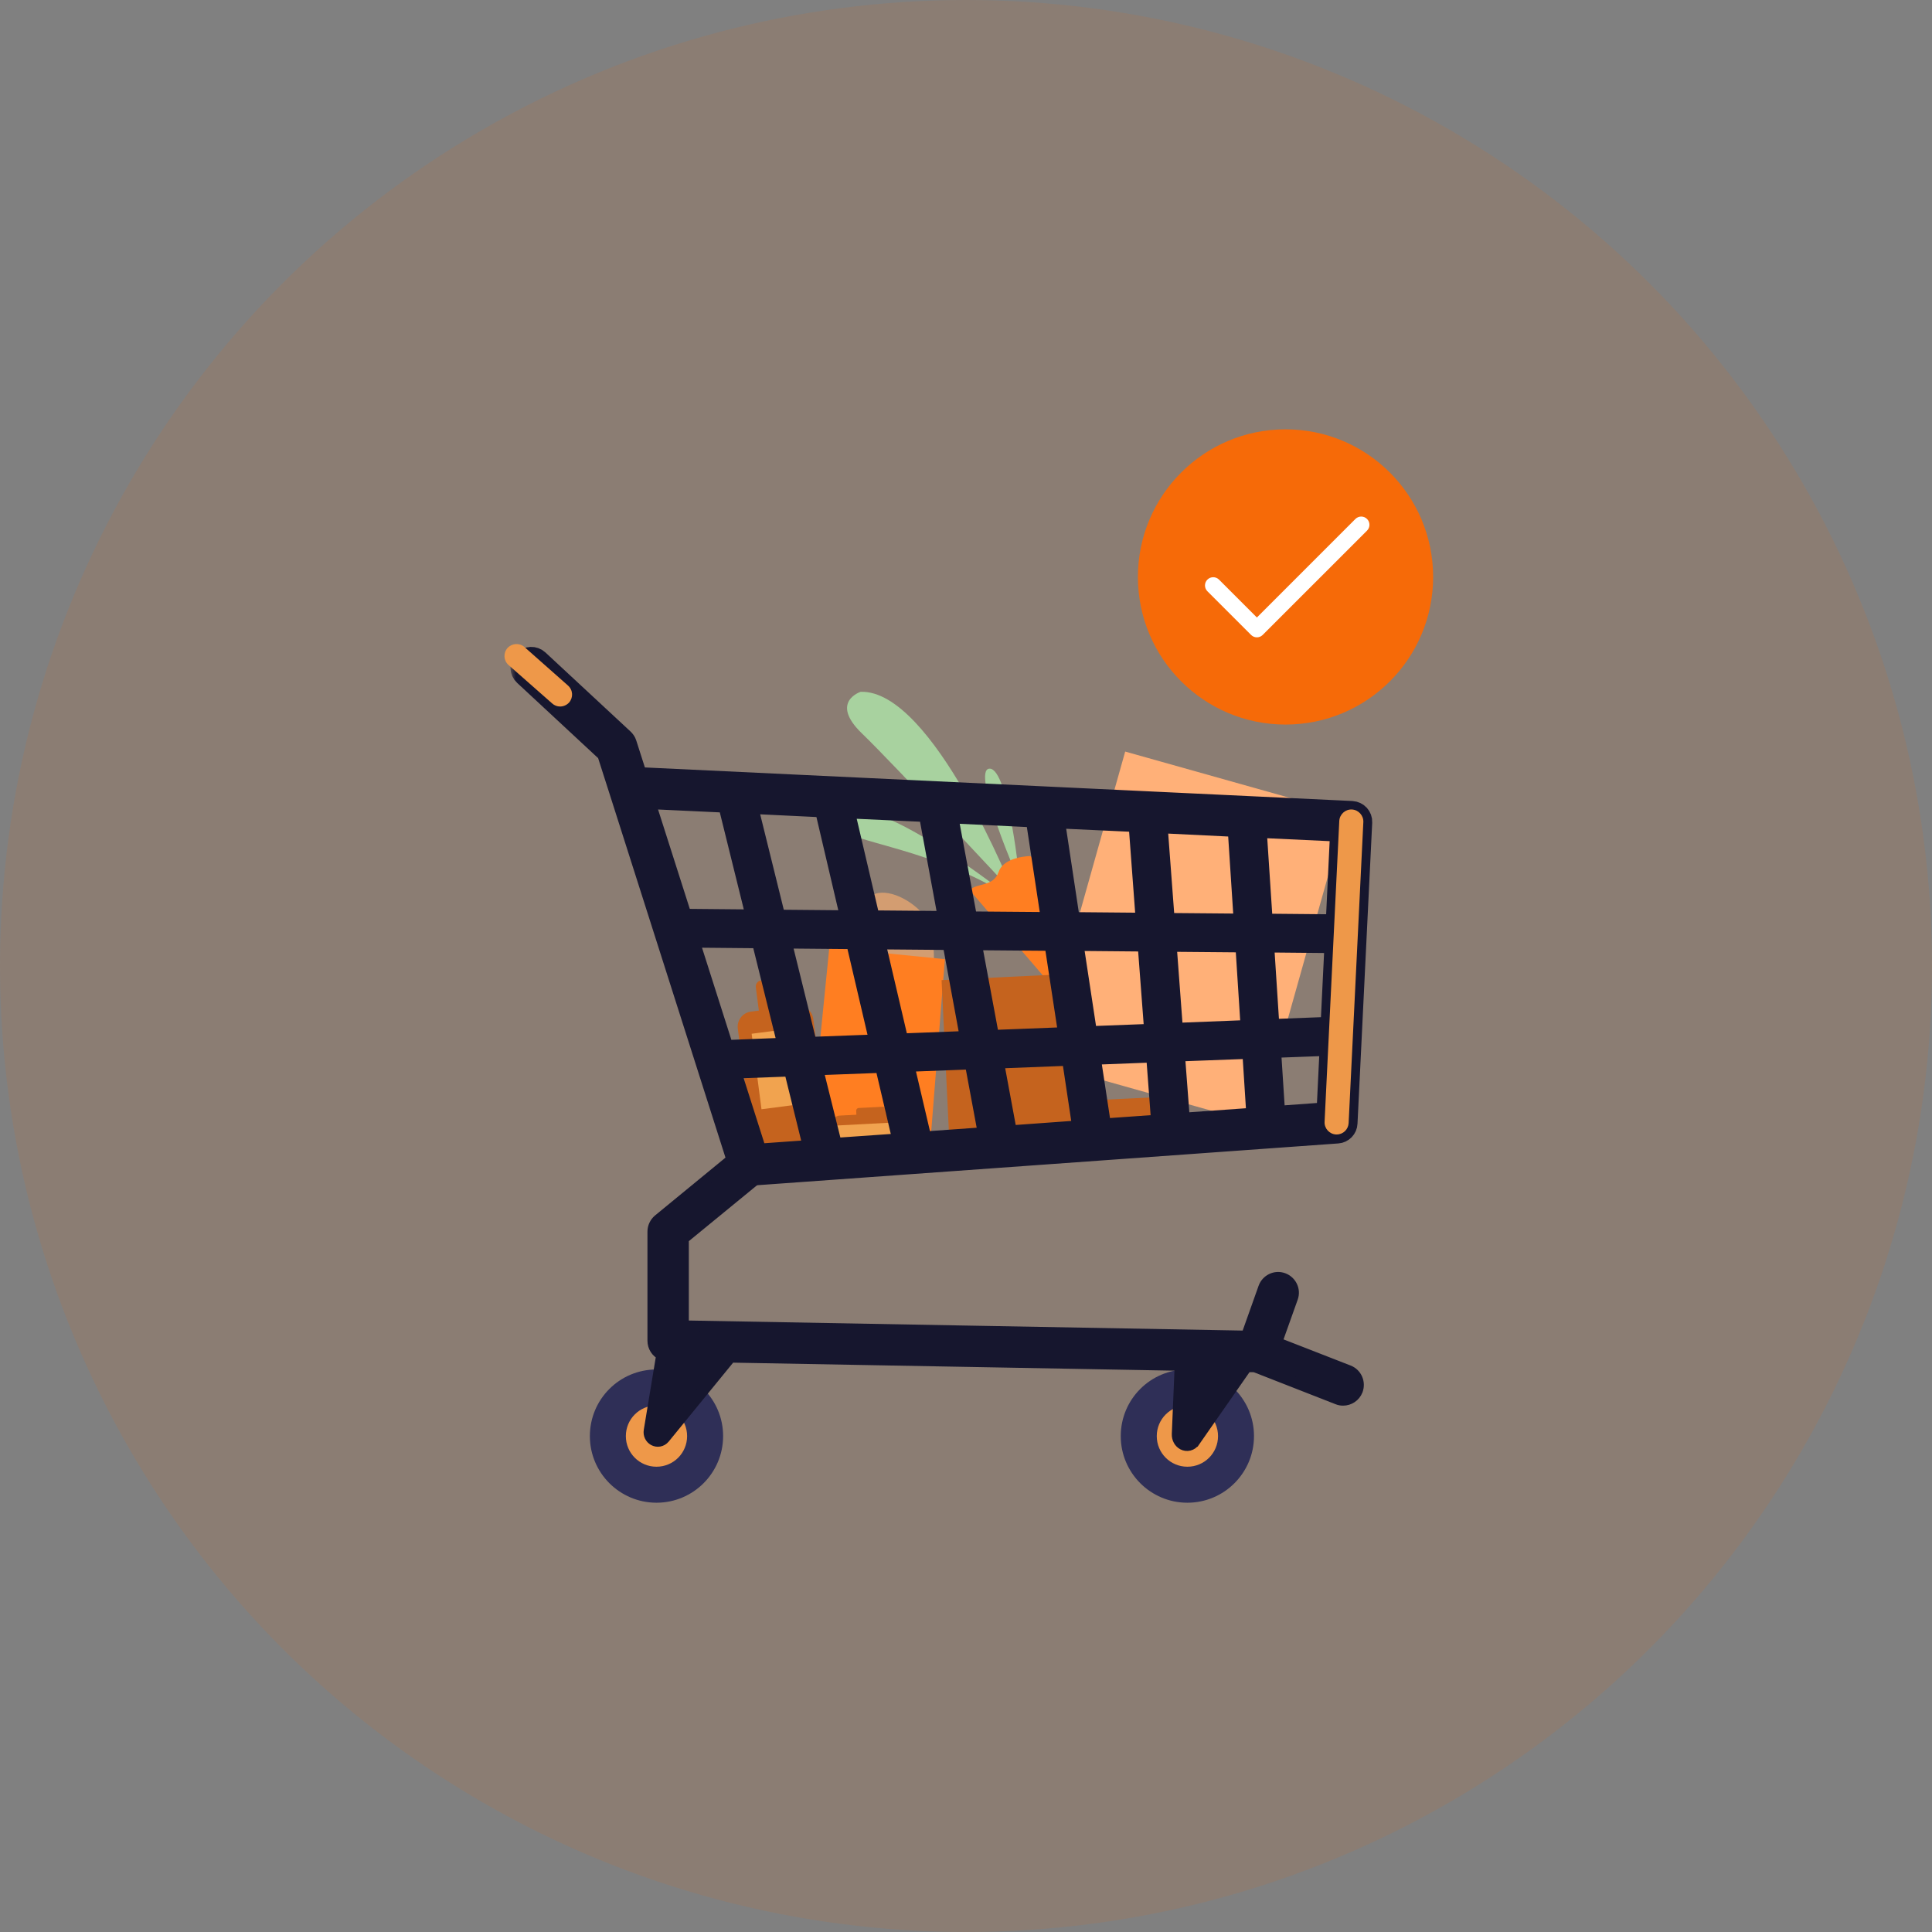 <svg width="180" height="180" viewBox="0 0 180 180" fill="none" xmlns="http://www.w3.org/2000/svg">
<rect x="0" y="0" width="180" height="180" fill="#808080" stroke="none"/>
<circle cx="90" cy="90" r="90" fill="#F66A08" fill-opacity="0.1"/>
<path d="M86.972 90.284C86.972 90.284 87.311 86.64 85.973 85.125C84.618 83.609 82.281 82.578 81.023 83.545C79.766 84.512 78.379 88.72 78.444 89.365C78.508 90.026 86.972 90.284 86.972 90.284Z" fill="#D39D71"/>
<path d="M88.035 89.364L86.681 106.389L75.572 105.245L77.265 88.284L88.035 89.364Z" fill="#FF7E21"/>
<path d="M94.453 83.222C94.453 83.222 86.924 64.23 80.185 64.455C80.185 64.455 77.25 65.391 80.314 68.341C83.377 71.291 94.453 83.222 94.453 83.222Z" fill="#A8D29F"/>
<path d="M94.05 83.544C94.05 83.544 81.748 73.79 79.04 75.886C79.04 75.886 77.508 76.901 79.314 77.772C81.12 78.643 88.262 79.787 94.05 83.544Z" fill="#A8D29F"/>
<path d="M95.032 82.27C94.951 82.157 90.405 71.662 92.194 71.613C93.984 71.581 95.032 82.27 95.032 82.27Z" fill="#A8D29F"/>
<path d="M103.754 89.623C103.722 89.462 96.015 79.756 96.015 79.756C96.015 79.756 93.548 79.772 93.048 81.223C92.549 82.658 91.049 82.223 90.34 82.932L99.707 93.847L103.754 89.623Z" fill="#FF7E21"/>
<path d="M71.788 108.163L75.996 107.615C76.77 107.518 77.334 106.792 77.221 106.018L75.77 94.926C75.674 94.152 74.948 93.588 74.174 93.701L69.966 94.249C69.192 94.346 68.628 95.071 68.741 95.845L70.192 106.937C70.289 107.711 71.014 108.26 71.788 108.163Z" fill="#C5631E"/>
<path d="M71.61 96.797L73.255 96.587C73.561 96.555 73.771 96.265 73.739 95.958L73.174 91.621C73.142 91.315 72.852 91.106 72.546 91.138L70.901 91.347C70.595 91.38 70.385 91.67 70.417 91.976L70.982 96.313C71.03 96.619 71.304 96.845 71.61 96.797Z" fill="#C5631E"/>
<path d="M70.947 103.347L75.519 102.75L74.601 95.716L70.029 96.313L70.947 103.347Z" fill="#F1A34F"/>
<path d="M78.382 107.179L84.266 106.873C84.653 106.856 84.943 106.518 84.927 106.147L84.831 104.293C84.814 103.906 84.476 103.616 84.105 103.632L78.22 103.938C77.833 103.954 77.543 104.293 77.559 104.664L77.656 106.518C77.672 106.905 77.995 107.195 78.382 107.179Z" fill="#C5631E"/>
<path d="M80.077 104.438L82.286 104.325C82.431 104.325 82.544 104.196 82.528 104.051L82.496 103.358C82.496 103.213 82.367 103.1 82.222 103.116L80.013 103.229C79.868 103.229 79.755 103.358 79.771 103.503L79.803 104.196C79.819 104.341 79.932 104.454 80.077 104.438Z" fill="#C5631E"/>
<path d="M77.641 106.266L84.918 105.881L84.845 104.497L77.567 104.882L77.641 106.266Z" fill="#F1A34F"/>
<path d="M96.7 98.938L117.234 104.712L125.365 75.796L104.831 70.022L96.7 98.938Z" fill="#FFB078"/>
<path d="M88.451 106.354L100.754 105.759L100.026 90.719L87.724 91.314L88.451 106.354Z" fill="#C5631E"/>
<path d="M101.443 105.431L109.688 105.032L109.547 102.134L101.303 102.532L101.443 105.431Z" fill="#C5631E"/>
<path d="M61.164 127.59C64.582 127.59 67.371 130.363 67.371 133.797C67.371 137.215 64.598 140.005 61.164 140.005C57.746 140.005 54.957 137.232 54.957 133.797C54.957 130.363 57.73 127.59 61.164 127.59Z" fill="#2F2F57"/>
<path d="M61.162 130.944C62.742 130.944 64.016 132.218 64.016 133.798C64.016 135.378 62.742 136.651 61.162 136.651C59.582 136.651 58.309 135.378 58.309 133.798C58.309 132.218 59.582 130.944 61.162 130.944Z" fill="#EE9849"/>
<path d="M110.625 127.59C114.043 127.59 116.832 130.363 116.832 133.797C116.832 137.215 114.059 140.005 110.625 140.005C107.207 140.005 104.418 137.232 104.418 133.797C104.418 130.363 107.191 127.59 110.625 127.59Z" fill="#2F2F57"/>
<path d="M110.627 130.944C112.207 130.944 113.481 132.218 113.481 133.798C113.481 135.378 112.207 136.651 110.627 136.651C109.047 136.651 107.773 135.378 107.773 133.798C107.773 132.218 109.047 130.944 110.627 130.944Z" fill="#EE9849"/>
<mask id="path-21-outside-1_592_82074" maskUnits="userSpaceOnUse" x="47.559" y="59.271" width="81" height="52" fill="black">
<rect fill="white" x="47.559" y="59.271" width="81" height="52"/>
<path d="M48.813 61.568C49.168 61.197 49.748 61.165 50.135 61.52L58.067 68.888C58.18 69.001 58.277 69.129 58.325 69.291L59.341 72.467L125.959 75.627C126.201 75.643 126.443 75.756 126.604 75.933C126.765 76.111 126.862 76.352 126.846 76.61L125.476 104.647C125.459 105.115 125.089 105.502 124.621 105.534L69.901 109.468C69.885 109.468 69.853 109.468 69.837 109.468C69.434 109.468 69.079 109.21 68.95 108.823L57.745 73.66C57.745 73.644 57.729 73.628 57.729 73.612L56.6 70.081L48.861 62.89C48.474 62.535 48.458 61.939 48.813 61.568ZM67.418 97.908L73.529 97.666L70.965 87.348L64.033 87.284L67.418 97.908ZM75.189 97.618L82.074 97.36L79.752 87.429L72.658 87.364L75.189 97.618ZM84.234 106.566L82.445 98.94L75.576 99.198L77.527 107.034L84.234 106.566ZM92.183 105.986L90.812 98.618L84.089 98.876L85.862 106.437L92.183 105.986ZM100.953 105.357L99.889 98.279L92.457 98.569L93.811 105.873L100.953 105.357ZM108.273 104.825L107.757 97.973L101.501 98.215L102.565 105.228L108.273 104.825ZM117.14 104.18L116.721 97.634L109.369 97.908L109.885 104.696L117.14 104.18ZM124.411 87.799L117.688 87.735L118.22 95.957L124.024 95.732L124.411 87.799ZM116.076 87.735L108.595 87.67L109.24 96.312L116.608 96.022L116.076 87.735ZM107.757 76.61L108.466 86.058L115.963 86.123L115.367 76.981L107.757 76.61ZM98.164 76.159L99.647 85.978L106.838 86.042L106.129 76.53L98.164 76.159ZM88.2 75.691L90.103 85.913L98.035 85.978L96.536 76.094L88.2 75.691ZM78.543 75.224L81.026 85.816L88.458 85.881L86.556 75.595L78.543 75.224ZM98.261 87.59L90.393 87.525L92.15 96.973L99.647 96.683L98.261 87.59ZM101.26 96.618L107.628 96.376L106.967 87.654L99.889 87.59L101.26 96.618ZM88.749 87.509L81.397 87.445L83.702 97.296L90.506 97.038L88.749 87.509ZM79.365 85.816L76.866 75.159L69.531 74.805L72.239 85.752L79.365 85.816ZM116.995 77.046L117.592 86.123L124.508 86.187L124.927 77.416L116.995 77.046ZM123.96 97.36L118.333 97.57L118.752 104.051L123.654 103.696L123.96 97.36ZM70.498 107.566L75.899 107.179L73.948 99.279L67.934 99.504L70.498 107.566ZM63.533 85.671L70.578 85.736L67.854 74.724L59.921 74.353L63.533 85.671Z"/>
</mask>
<path d="M48.813 61.568C49.168 61.197 49.748 61.165 50.135 61.52L58.067 68.888C58.18 69.001 58.277 69.129 58.325 69.291L59.341 72.467L125.959 75.627C126.201 75.643 126.443 75.756 126.604 75.933C126.765 76.111 126.862 76.352 126.846 76.61L125.476 104.647C125.459 105.115 125.089 105.502 124.621 105.534L69.901 109.468C69.885 109.468 69.853 109.468 69.837 109.468C69.434 109.468 69.079 109.21 68.95 108.823L57.745 73.66C57.745 73.644 57.729 73.628 57.729 73.612L56.6 70.081L48.861 62.89C48.474 62.535 48.458 61.939 48.813 61.568ZM67.418 97.908L73.529 97.666L70.965 87.348L64.033 87.284L67.418 97.908ZM75.189 97.618L82.074 97.36L79.752 87.429L72.658 87.364L75.189 97.618ZM84.234 106.566L82.445 98.94L75.576 99.198L77.527 107.034L84.234 106.566ZM92.183 105.986L90.812 98.618L84.089 98.876L85.862 106.437L92.183 105.986ZM100.953 105.357L99.889 98.279L92.457 98.569L93.811 105.873L100.953 105.357ZM108.273 104.825L107.757 97.973L101.501 98.215L102.565 105.228L108.273 104.825ZM117.14 104.18L116.721 97.634L109.369 97.908L109.885 104.696L117.14 104.18ZM124.411 87.799L117.688 87.735L118.22 95.957L124.024 95.732L124.411 87.799ZM116.076 87.735L108.595 87.67L109.24 96.312L116.608 96.022L116.076 87.735ZM107.757 76.61L108.466 86.058L115.963 86.123L115.367 76.981L107.757 76.61ZM98.164 76.159L99.647 85.978L106.838 86.042L106.129 76.53L98.164 76.159ZM88.2 75.691L90.103 85.913L98.035 85.978L96.536 76.094L88.2 75.691ZM78.543 75.224L81.026 85.816L88.458 85.881L86.556 75.595L78.543 75.224ZM98.261 87.59L90.393 87.525L92.15 96.973L99.647 96.683L98.261 87.59ZM101.26 96.618L107.628 96.376L106.967 87.654L99.889 87.59L101.26 96.618ZM88.749 87.509L81.397 87.445L83.702 97.296L90.506 97.038L88.749 87.509ZM79.365 85.816L76.866 75.159L69.531 74.805L72.239 85.752L79.365 85.816ZM116.995 77.046L117.592 86.123L124.508 86.187L124.927 77.416L116.995 77.046ZM123.96 97.36L118.333 97.57L118.752 104.051L123.654 103.696L123.96 97.36ZM70.498 107.566L75.899 107.179L73.948 99.279L67.934 99.504L70.498 107.566ZM63.533 85.671L70.578 85.736L67.854 74.724L59.921 74.353L63.533 85.671Z" fill="#16162E"/>
<path d="M48.813 61.568C49.168 61.197 49.748 61.165 50.135 61.52L58.067 68.888C58.18 69.001 58.277 69.129 58.325 69.291L59.341 72.467L125.959 75.627C126.201 75.643 126.443 75.756 126.604 75.933C126.765 76.111 126.862 76.352 126.846 76.61L125.476 104.647C125.459 105.115 125.089 105.502 124.621 105.534L69.901 109.468C69.885 109.468 69.853 109.468 69.837 109.468C69.434 109.468 69.079 109.21 68.95 108.823L57.745 73.66C57.745 73.644 57.729 73.628 57.729 73.612L56.6 70.081L48.861 62.89C48.474 62.535 48.458 61.939 48.813 61.568ZM67.418 97.908L73.529 97.666L70.965 87.348L64.033 87.284L67.418 97.908ZM75.189 97.618L82.074 97.36L79.752 87.429L72.658 87.364L75.189 97.618ZM84.234 106.566L82.445 98.94L75.576 99.198L77.527 107.034L84.234 106.566ZM92.183 105.986L90.812 98.618L84.089 98.876L85.862 106.437L92.183 105.986ZM100.953 105.357L99.889 98.279L92.457 98.569L93.811 105.873L100.953 105.357ZM108.273 104.825L107.757 97.973L101.501 98.215L102.565 105.228L108.273 104.825ZM117.14 104.18L116.721 97.634L109.369 97.908L109.885 104.696L117.14 104.18ZM124.411 87.799L117.688 87.735L118.22 95.957L124.024 95.732L124.411 87.799ZM116.076 87.735L108.595 87.67L109.24 96.312L116.608 96.022L116.076 87.735ZM107.757 76.61L108.466 86.058L115.963 86.123L115.367 76.981L107.757 76.61ZM98.164 76.159L99.647 85.978L106.838 86.042L106.129 76.53L98.164 76.159ZM88.2 75.691L90.103 85.913L98.035 85.978L96.536 76.094L88.2 75.691ZM78.543 75.224L81.026 85.816L88.458 85.881L86.556 75.595L78.543 75.224ZM98.261 87.59L90.393 87.525L92.15 96.973L99.647 96.683L98.261 87.59ZM101.26 96.618L107.628 96.376L106.967 87.654L99.889 87.59L101.26 96.618ZM88.749 87.509L81.397 87.445L83.702 97.296L90.506 97.038L88.749 87.509ZM79.365 85.816L76.866 75.159L69.531 74.805L72.239 85.752L79.365 85.816ZM116.995 77.046L117.592 86.123L124.508 86.187L124.927 77.416L116.995 77.046ZM123.96 97.36L118.333 97.57L118.752 104.051L123.654 103.696L123.96 97.36ZM70.498 107.566L75.899 107.179L73.948 99.279L67.934 99.504L70.498 107.566ZM63.533 85.671L70.578 85.736L67.854 74.724L59.921 74.353L63.533 85.671Z" stroke="#16162E" stroke-width="2" mask="url(#path-21-outside-1_592_82074)"/>
<path d="M52.181 65.825C52.487 65.825 52.794 65.696 53.02 65.454C53.423 64.987 53.39 64.293 52.923 63.874L48.86 60.279C48.392 59.876 47.699 59.924 47.28 60.376C46.877 60.843 46.909 61.537 47.377 61.956L51.44 65.535C51.649 65.728 51.923 65.825 52.181 65.825Z" fill="#EE9849"/>
<path d="M124.536 105.696C125.133 105.696 125.617 105.229 125.649 104.632L127.019 76.595C127.051 75.983 126.568 75.451 125.955 75.418C125.342 75.386 124.81 75.87 124.778 76.482L123.408 104.519C123.376 105.132 123.859 105.664 124.472 105.696C124.488 105.696 124.52 105.696 124.536 105.696Z" fill="#EE9849"/>
<path d="M109.943 127.211L109.674 133.616L109.674 133.621C109.66 134.031 109.861 134.409 110.203 134.587C110.375 134.676 110.584 134.713 110.796 134.66C111.011 134.606 111.186 134.472 111.309 134.294C111.31 134.294 111.31 134.294 111.31 134.294L116.156 127.337L116.912 127.348L124.608 130.36C124.795 130.439 124.976 130.461 125.135 130.461C125.706 130.461 126.249 130.115 126.472 129.547L126.472 129.547L126.475 129.537C126.743 128.807 126.402 127.988 125.66 127.691L125.655 127.69L118.95 125.077L120.429 120.928C120.43 120.927 120.43 120.926 120.43 120.925C120.705 120.173 120.3 119.362 119.568 119.093C118.815 118.817 118.002 119.221 117.733 119.954L117.732 119.959L116.127 124.473L63.677 123.521V115.398L70.714 109.632C71.343 109.127 71.403 108.231 70.919 107.626C70.414 106.995 69.516 106.934 68.91 107.419L68.91 107.419L68.905 107.423L61.344 113.63L61.344 113.63L61.338 113.635C61.018 113.905 60.822 114.318 60.822 114.742V124.915C60.822 125.479 61.15 125.987 61.642 126.218L60.475 133.278C60.406 133.67 60.596 134.023 60.9 134.19C61.218 134.365 61.642 134.322 61.918 133.987L61.919 133.986L68.07 126.451L109.943 127.211Z" fill="#16162E" stroke="#16162E"/>
<circle cx="119.769" cy="53.753" r="13.753" fill="#F66A08"/>
<path d="M127.364 48.351C127.065 48.052 126.58 48.052 126.28 48.351L117.102 57.53L113.574 54.002C113.274 53.703 112.789 53.703 112.49 54.002C112.191 54.301 112.191 54.786 112.49 55.086L116.56 59.155C116.859 59.455 117.344 59.454 117.643 59.155L127.364 49.435C127.663 49.136 127.663 48.651 127.364 48.351Z" fill="white"/>
</svg>
